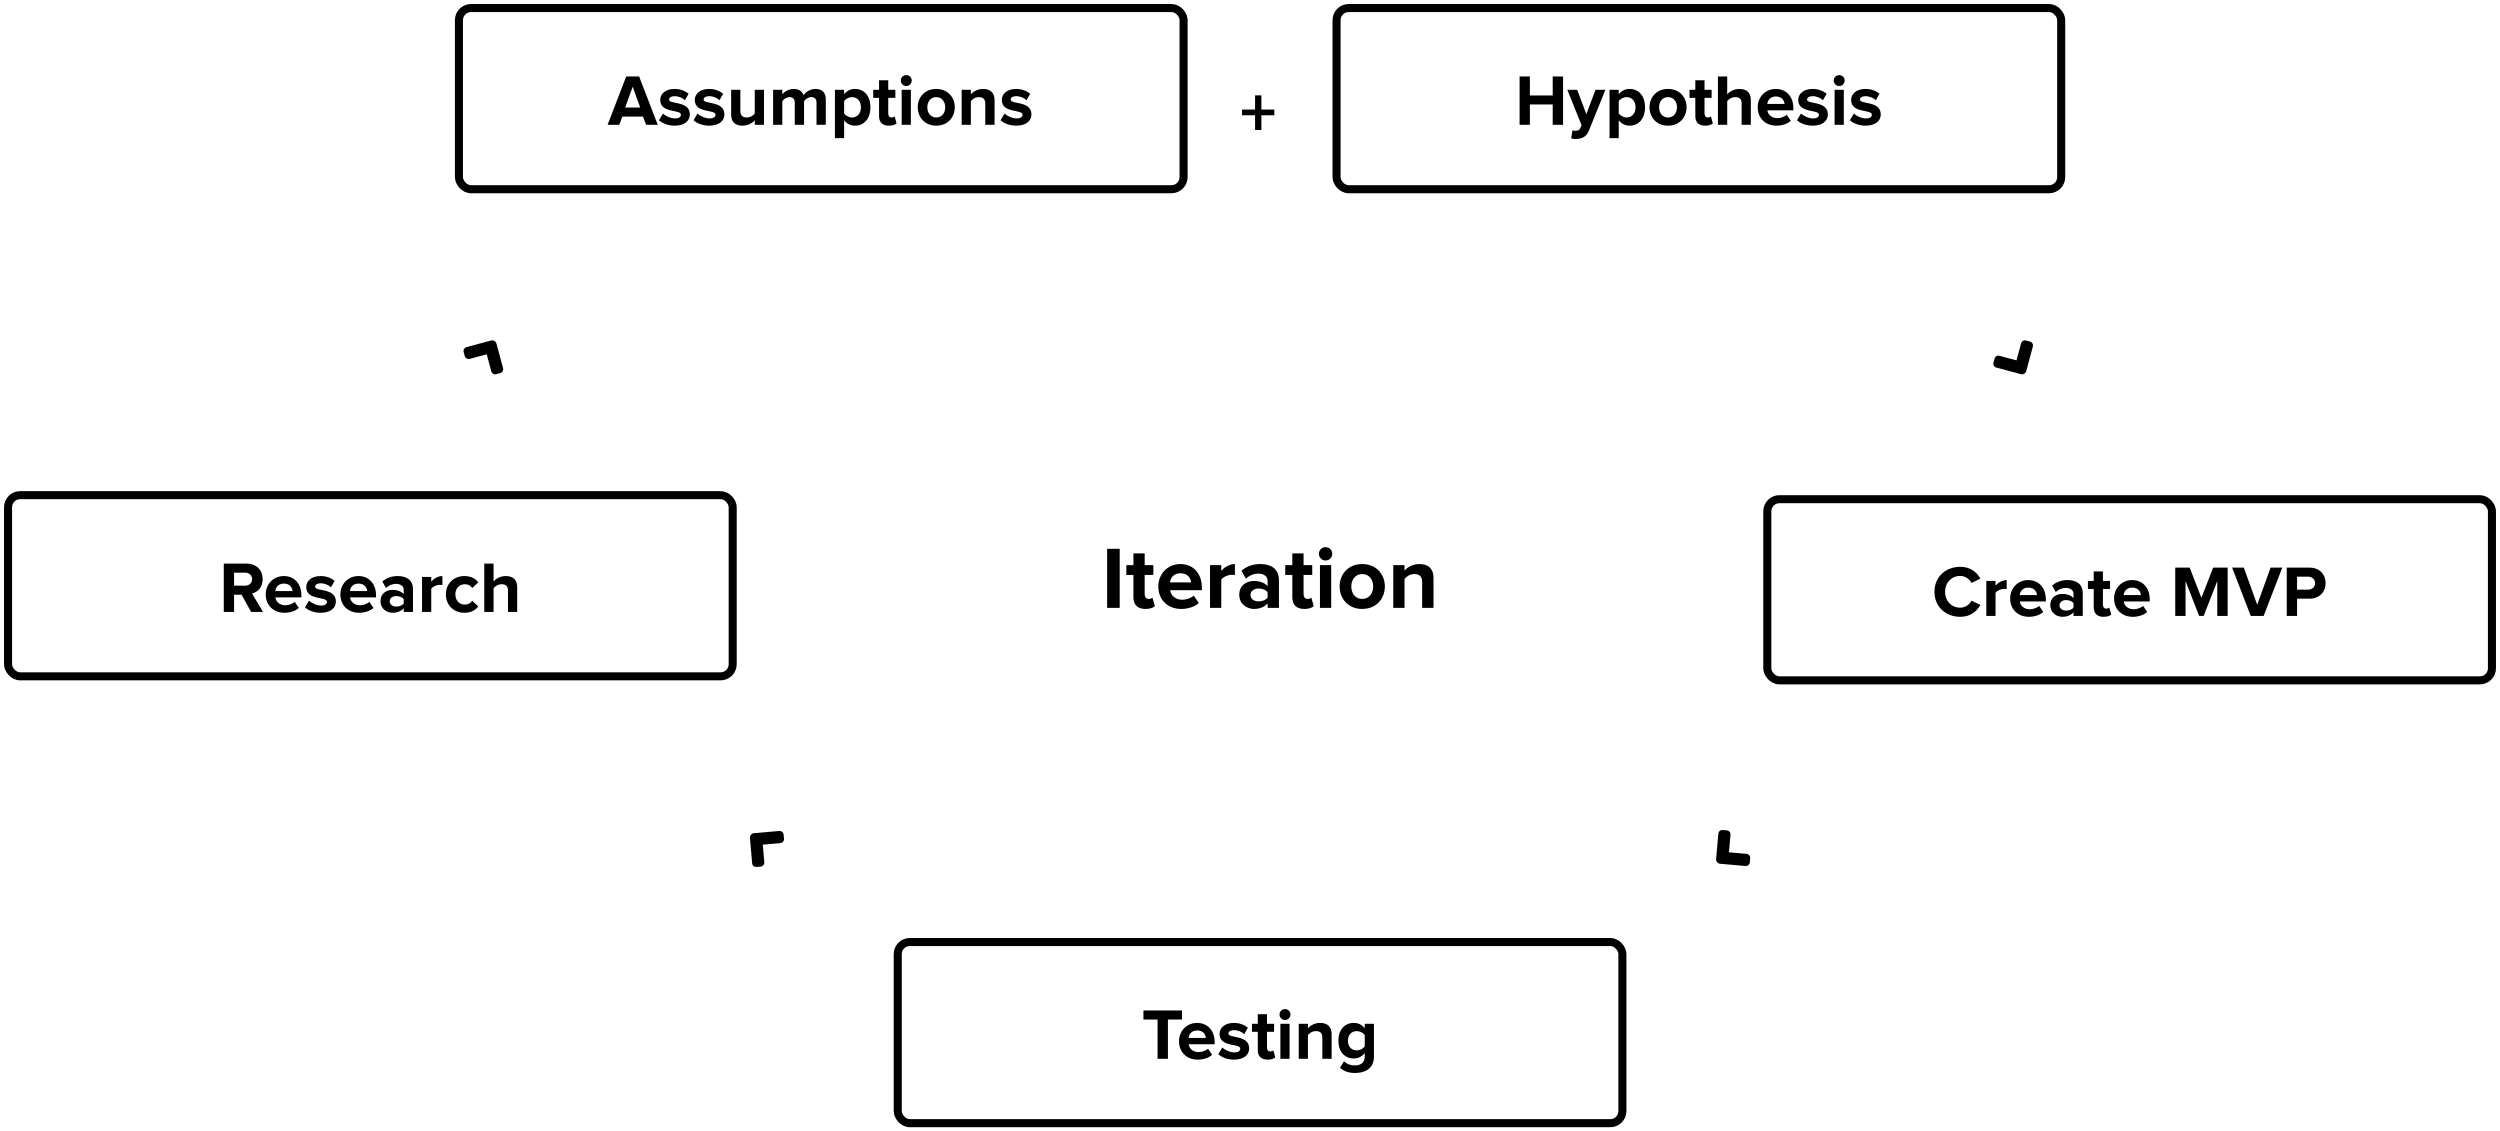 <?xml version="1.0" encoding="UTF-8" standalone="no"?>
<svg width="621px" height="281px" viewBox="0 0 621 281" version="1.1" xmlns="http://www.w3.org/2000/svg" xmlns:xlink="http://www.w3.org/1999/xlink" xmlns:sketch="http://www.bohemiancoding.com/sketch/ns">
    <!-- Generator: Sketch 3.2.2 (9983) - http://www.bohemiancoding.com/sketch -->
    <title>iterate</title>
    <desc>Created with Sketch.</desc>
    <defs></defs>
    <g id="Page-1" stroke="none" stroke-width="1" fill="none" fill-rule="evenodd" sketch:type="MSPage">
        <g id="Desktop" sketch:type="MSArtboardGroup" transform="translate(-202, -1244)">
            <g id="Iteration-Model" sketch:type="MSLayerGroup" transform="translate(202, 1244)">
                <g id="Assumption-+-Hypothesis-+-+" transform="translate(114, 2)" sketch:type="MSShapeGroup">
                    <g id="Assumption-+-Hypothesis">
                        <g id="Assumption">
                            <rect id="Rectangle-5" stroke="#000000" stroke-width="2" x="0" y="0" width="180" height="45" rx="3"></rect>
                            <path d="M49.384,29 L44.758,16.994 L41.554,16.994 L36.928,29 L39.826,29 L40.582,26.966 L45.73,26.966 L46.486,29 L49.384,29 Z M45.028,24.716 L41.284,24.716 L43.156,19.55 L45.028,24.716 Z M53.578,29.216 C55.99,29.216 57.358,28.046 57.358,26.444 C57.358,22.934 52.192,24.014 52.192,22.736 C52.192,22.25 52.732,21.89 53.56,21.89 C54.622,21.89 55.612,22.358 56.134,22.898 L57.052,21.278 C56.188,20.594 55.018,20.09 53.56,20.09 C51.256,20.09 49.996,21.368 49.996,22.826 C49.996,26.246 55.144,25.076 55.144,26.498 C55.144,27.038 54.676,27.416 53.686,27.416 C52.606,27.416 51.328,26.822 50.68,26.21 L49.69,27.866 C50.608,28.712 52.066,29.216 53.578,29.216 L53.578,29.216 Z M62.164,29.216 C64.576,29.216 65.944,28.046 65.944,26.444 C65.944,22.934 60.778,24.014 60.778,22.736 C60.778,22.25 61.318,21.89 62.146,21.89 C63.208,21.89 64.198,22.358 64.72,22.898 L65.638,21.278 C64.774,20.594 63.604,20.09 62.146,20.09 C59.842,20.09 58.582,21.368 58.582,22.826 C58.582,26.246 63.73,25.076 63.73,26.498 C63.73,27.038 63.262,27.416 62.272,27.416 C61.192,27.416 59.914,26.822 59.266,26.21 L58.276,27.866 C59.194,28.712 60.652,29.216 62.164,29.216 L62.164,29.216 Z M75.772,29 L75.772,20.306 L73.486,20.306 L73.486,26.192 C73.09,26.696 72.388,27.182 71.506,27.182 C70.534,27.182 69.904,26.786 69.904,25.58 L69.904,20.306 L67.618,20.306 L67.618,26.48 C67.618,28.172 68.518,29.216 70.426,29.216 C71.848,29.216 72.892,28.55 73.486,27.902 L73.486,29 L75.772,29 Z M91.126,29 L91.126,22.718 C91.126,20.936 90.172,20.09 88.57,20.09 C87.238,20.09 86.086,20.882 85.582,21.656 C85.276,20.684 84.448,20.09 83.17,20.09 C81.838,20.09 80.704,20.918 80.326,21.422 L80.326,20.306 L78.04,20.306 L78.04,29 L80.326,29 L80.326,23.132 C80.668,22.664 81.334,22.124 82.126,22.124 C83.062,22.124 83.422,22.7 83.422,23.51 L83.422,29 L85.726,29 L85.726,23.132 C86.05,22.664 86.716,22.124 87.526,22.124 C88.462,22.124 88.822,22.7 88.822,23.51 L88.822,29 L91.126,29 Z M98.362,29.216 C100.594,29.216 102.214,27.542 102.214,24.644 C102.214,21.746 100.594,20.09 98.362,20.09 C97.3,20.09 96.346,20.558 95.68,21.404 L95.68,20.306 L93.394,20.306 L93.394,32.312 L95.68,32.312 L95.68,27.884 C96.4,28.784 97.336,29.216 98.362,29.216 L98.362,29.216 Z M97.642,27.182 C96.904,27.182 96.058,26.732 95.68,26.174 L95.68,23.114 C96.076,22.538 96.904,22.124 97.642,22.124 C98.956,22.124 99.856,23.15 99.856,24.644 C99.856,26.156 98.956,27.182 97.642,27.182 L97.642,27.182 Z M106.804,29.216 C107.758,29.216 108.37,28.964 108.712,28.658 L108.226,26.912 C108.1,27.056 107.776,27.182 107.434,27.182 C106.93,27.182 106.642,26.768 106.642,26.21 L106.642,22.304 L108.406,22.304 L108.406,20.306 L106.642,20.306 L106.642,17.93 L104.356,17.93 L104.356,20.306 L102.916,20.306 L102.916,22.304 L104.356,22.304 L104.356,26.822 C104.356,28.388 105.202,29.216 106.804,29.216 L106.804,29.216 Z M111.106,19.37 C111.862,19.37 112.474,18.758 112.474,18.002 C112.474,17.246 111.862,16.652 111.106,16.652 C110.368,16.652 109.756,17.246 109.756,18.002 C109.756,18.758 110.368,19.37 111.106,19.37 L111.106,19.37 Z M112.258,29 L112.258,20.306 L109.972,20.306 L109.972,29 L112.258,29 Z M118.558,29.216 C121.438,29.216 123.166,27.11 123.166,24.644 C123.166,22.178 121.438,20.09 118.558,20.09 C115.696,20.09 113.968,22.178 113.968,24.644 C113.968,27.11 115.696,29.216 118.558,29.216 L118.558,29.216 Z M118.558,27.182 C117.136,27.182 116.344,26.012 116.344,24.644 C116.344,23.294 117.136,22.124 118.558,22.124 C119.998,22.124 120.79,23.294 120.79,24.644 C120.79,26.012 119.998,27.182 118.558,27.182 L118.558,27.182 Z M133.048,29 L133.048,22.862 C133.048,21.17 132.13,20.09 130.204,20.09 C128.8,20.09 127.72,20.774 127.162,21.422 L127.162,20.306 L124.876,20.306 L124.876,29 L127.162,29 L127.162,23.132 C127.558,22.628 128.242,22.124 129.142,22.124 C130.114,22.124 130.744,22.538 130.744,23.744 L130.744,29 L133.048,29 Z M138.43,29.216 C140.842,29.216 142.21,28.046 142.21,26.444 C142.21,22.934 137.044,24.014 137.044,22.736 C137.044,22.25 137.584,21.89 138.412,21.89 C139.474,21.89 140.464,22.358 140.986,22.898 L141.904,21.278 C141.04,20.594 139.87,20.09 138.412,20.09 C136.108,20.09 134.848,21.368 134.848,22.826 C134.848,26.246 139.996,25.076 139.996,26.498 C139.996,27.038 139.528,27.416 138.538,27.416 C137.458,27.416 136.18,26.822 135.532,26.21 L134.542,27.866 C135.46,28.712 136.918,29.216 138.43,29.216 L138.43,29.216 Z" id="Assumptions" fill="#000000"></path>
                        </g>
                        <g id="Hypothesis" transform="translate(218, 0)">
                            <rect id="Rectangle-5" stroke="#000000" stroke-width="2" x="0" y="0" width="180" height="45" rx="3"></rect>
                            <path d="M56.268,29 L56.268,16.994 L53.694,16.994 L53.694,21.71 L48.024,21.71 L48.024,16.994 L45.468,16.994 L45.468,29 L48.024,29 L48.024,23.942 L53.694,23.942 L53.694,29 L56.268,29 Z M58.284,32.384 C58.554,32.474 59.148,32.528 59.4,32.528 C60.894,32.492 62.046,32.06 62.694,30.422 L66.78,20.306 L64.332,20.306 L62.046,26.354 L59.778,20.306 L57.33,20.306 L60.858,29.108 L60.534,29.864 C60.318,30.332 59.922,30.494 59.328,30.494 C59.112,30.494 58.806,30.44 58.608,30.35 L58.284,32.384 Z M72.774,29.216 C75.006,29.216 76.626,27.542 76.626,24.644 C76.626,21.746 75.006,20.09 72.774,20.09 C71.712,20.09 70.758,20.558 70.092,21.404 L70.092,20.306 L67.806,20.306 L67.806,32.312 L70.092,32.312 L70.092,27.884 C70.812,28.784 71.748,29.216 72.774,29.216 L72.774,29.216 Z M72.054,27.182 C71.316,27.182 70.47,26.732 70.092,26.174 L70.092,23.114 C70.488,22.538 71.316,22.124 72.054,22.124 C73.368,22.124 74.268,23.15 74.268,24.644 C74.268,26.156 73.368,27.182 72.054,27.182 L72.054,27.182 Z M82.332,29.216 C85.212,29.216 86.94,27.11 86.94,24.644 C86.94,22.178 85.212,20.09 82.332,20.09 C79.47,20.09 77.742,22.178 77.742,24.644 C77.742,27.11 79.47,29.216 82.332,29.216 L82.332,29.216 Z M82.332,27.182 C80.91,27.182 80.118,26.012 80.118,24.644 C80.118,23.294 80.91,22.124 82.332,22.124 C83.772,22.124 84.564,23.294 84.564,24.644 C84.564,26.012 83.772,27.182 82.332,27.182 L82.332,27.182 Z M91.566,29.216 C92.52,29.216 93.132,28.964 93.474,28.658 L92.988,26.912 C92.862,27.056 92.538,27.182 92.196,27.182 C91.692,27.182 91.404,26.768 91.404,26.21 L91.404,22.304 L93.168,22.304 L93.168,20.306 L91.404,20.306 L91.404,17.93 L89.118,17.93 L89.118,20.306 L87.678,20.306 L87.678,22.304 L89.118,22.304 L89.118,26.822 C89.118,28.388 89.964,29.216 91.566,29.216 L91.566,29.216 Z M102.906,29 L102.906,22.826 C102.906,21.134 101.988,20.09 100.08,20.09 C98.658,20.09 97.596,20.774 97.038,21.422 L97.038,16.994 L94.734,16.994 L94.734,29 L97.038,29 L97.038,23.132 C97.416,22.628 98.118,22.124 99.018,22.124 C99.99,22.124 100.62,22.502 100.62,23.708 L100.62,29 L102.906,29 Z M109.26,29.216 C110.61,29.216 111.978,28.802 112.842,28.01 L111.816,26.498 C111.258,27.038 110.25,27.344 109.512,27.344 C108.036,27.344 107.172,26.462 107.01,25.4 L113.472,25.4 L113.472,24.86 C113.472,22.034 111.726,20.09 109.116,20.09 C106.488,20.09 104.616,22.124 104.616,24.644 C104.616,27.434 106.614,29.216 109.26,29.216 L109.26,29.216 Z M111.276,23.816 L106.992,23.816 C107.082,22.952 107.694,21.962 109.116,21.962 C110.628,21.962 111.204,22.988 111.276,23.816 L111.276,23.816 Z M118.26,29.216 C120.672,29.216 122.04,28.046 122.04,26.444 C122.04,22.934 116.874,24.014 116.874,22.736 C116.874,22.25 117.414,21.89 118.242,21.89 C119.304,21.89 120.294,22.358 120.816,22.898 L121.734,21.278 C120.87,20.594 119.7,20.09 118.242,20.09 C115.938,20.09 114.678,21.368 114.678,22.826 C114.678,26.246 119.826,25.076 119.826,26.498 C119.826,27.038 119.358,27.416 118.368,27.416 C117.288,27.416 116.01,26.822 115.362,26.21 L114.372,27.866 C115.29,28.712 116.748,29.216 118.26,29.216 L118.26,29.216 Z M124.848,19.37 C125.604,19.37 126.216,18.758 126.216,18.002 C126.216,17.246 125.604,16.652 124.848,16.652 C124.11,16.652 123.498,17.246 123.498,18.002 C123.498,18.758 124.11,19.37 124.848,19.37 L124.848,19.37 Z M126,29 L126,20.306 L123.714,20.306 L123.714,29 L126,29 Z M131.4,29.216 C133.812,29.216 135.18,28.046 135.18,26.444 C135.18,22.934 130.014,24.014 130.014,22.736 C130.014,22.25 130.554,21.89 131.382,21.89 C132.444,21.89 133.434,22.358 133.956,22.898 L134.874,21.278 C134.01,20.594 132.84,20.09 131.382,20.09 C129.078,20.09 127.818,21.368 127.818,22.826 C127.818,26.246 132.966,25.076 132.966,26.498 C132.966,27.038 132.498,27.416 131.508,27.416 C130.428,27.416 129.15,26.822 128.502,26.21 L127.512,27.866 C128.43,28.712 129.888,29.216 131.4,29.216 L131.4,29.216 Z" fill="#000000"></path>
                        </g>
                    </g>
                    <path d="M202.55,26.636 L202.55,25.214 L199.328,25.214 L199.328,21.686 L197.762,21.686 L197.762,25.214 L194.522,25.214 L194.522,26.636 L197.762,26.636 L197.762,30.29 L199.328,30.29 L199.328,26.636 L202.55,26.636 Z" id="+" fill="#000000"></path>
                </g>
                <g id="MVP-+-Rectangle-11" transform="translate(439, 84)" sketch:type="MSShapeGroup">
                    <g id="MVP" transform="translate(0, 40)">
                        <rect id="Rectangle-5" stroke="#000000" stroke-width="2" x="0" y="0" width="180" height="45" rx="3"></rect>
                        <path d="M47.925,29.216 C50.553,29.216 52.083,27.758 52.929,26.264 L50.733,25.202 C50.229,26.174 49.149,26.948 47.925,26.948 C45.729,26.948 44.145,25.274 44.145,23.006 C44.145,20.738 45.729,19.064 47.925,19.064 C49.149,19.064 50.229,19.838 50.733,20.81 L52.929,19.73 C52.083,18.218 50.553,16.796 47.925,16.796 C44.307,16.796 41.517,19.298 41.517,23.006 C41.517,26.696 44.307,29.216 47.925,29.216 L47.925,29.216 Z M56.691,29 L56.691,23.258 C57.069,22.7 58.077,22.268 58.833,22.268 C59.103,22.268 59.301,22.286 59.463,22.322 L59.463,20.09 C58.383,20.09 57.321,20.72 56.691,21.476 L56.691,20.306 L54.405,20.306 L54.405,29 L56.691,29 Z M64.971,29.216 C66.321,29.216 67.689,28.802 68.553,28.01 L67.527,26.498 C66.969,27.038 65.961,27.344 65.223,27.344 C63.747,27.344 62.883,26.462 62.721,25.4 L69.183,25.4 L69.183,24.86 C69.183,22.034 67.437,20.09 64.827,20.09 C62.199,20.09 60.327,22.124 60.327,24.644 C60.327,27.434 62.325,29.216 64.971,29.216 L64.971,29.216 Z M66.987,23.816 L62.703,23.816 C62.793,22.952 63.405,21.962 64.827,21.962 C66.339,21.962 66.915,22.988 66.987,23.816 L66.987,23.816 Z M78.363,29 L78.363,23.384 C78.363,20.882 76.545,20.09 74.547,20.09 C73.179,20.09 71.811,20.504 70.749,21.458 L71.649,23.06 C72.369,22.394 73.233,22.034 74.151,22.034 C75.303,22.034 76.059,22.61 76.059,23.492 L76.059,24.59 C75.483,23.906 74.475,23.528 73.305,23.528 C71.919,23.528 70.299,24.284 70.299,26.336 C70.299,28.28 71.919,29.216 73.305,29.216 C74.439,29.216 75.465,28.802 76.059,28.082 L76.059,29 L78.363,29 Z M74.223,27.668 C73.323,27.668 72.585,27.2 72.585,26.372 C72.585,25.544 73.323,25.058 74.223,25.058 C74.961,25.058 75.681,25.328 76.059,25.832 L76.059,26.912 C75.681,27.416 74.961,27.668 74.223,27.668 L74.223,27.668 Z M83.529,29.216 C84.483,29.216 85.095,28.964 85.437,28.658 L84.951,26.912 C84.825,27.056 84.501,27.182 84.159,27.182 C83.655,27.182 83.367,26.768 83.367,26.21 L83.367,22.304 L85.131,22.304 L85.131,20.306 L83.367,20.306 L83.367,17.93 L81.081,17.93 L81.081,20.306 L79.641,20.306 L79.641,22.304 L81.081,22.304 L81.081,26.822 C81.081,28.388 81.927,29.216 83.529,29.216 L83.529,29.216 Z M90.783,29.216 C92.133,29.216 93.501,28.802 94.365,28.01 L93.339,26.498 C92.781,27.038 91.773,27.344 91.035,27.344 C89.559,27.344 88.695,26.462 88.533,25.4 L94.995,25.4 L94.995,24.86 C94.995,22.034 93.249,20.09 90.639,20.09 C88.011,20.09 86.139,22.124 86.139,24.644 C86.139,27.434 88.137,29.216 90.783,29.216 L90.783,29.216 Z M92.799,23.816 L88.515,23.816 C88.605,22.952 89.217,21.962 90.639,21.962 C92.151,21.962 92.727,22.988 92.799,23.816 L92.799,23.816 Z M114.345,29 L114.345,16.994 L110.745,16.994 L107.829,24.5 L104.913,16.994 L101.331,16.994 L101.331,29 L103.887,29 L103.887,20.342 L107.271,29 L108.387,29 L111.771,20.342 L111.771,29 L114.345,29 Z M123.291,29 L127.917,16.994 L125.019,16.994 L121.689,26.21 L118.359,16.994 L115.461,16.994 L120.087,29 L123.291,29 Z M131.589,29 L131.589,24.716 L134.649,24.716 C137.241,24.716 138.681,22.952 138.681,20.864 C138.681,18.758 137.259,16.994 134.649,16.994 L129.033,16.994 L129.033,29 L131.589,29 Z M134.289,22.466 L131.589,22.466 L131.589,19.244 L134.289,19.244 C135.297,19.244 136.071,19.856 136.071,20.864 C136.071,21.854 135.297,22.466 134.289,22.466 L134.289,22.466 Z" id="Create-MVP" fill="#000000"></path>
                    </g>
                    <path d="M61.9,5.515 L57.674,4.383 C57.136,4.239 56.588,4.552 56.446,5.081 L56.175,6.092 C56.034,6.618 56.353,7.167 56.89,7.31 L62.999,8.947 C63.292,9.026 63.588,8.969 63.82,8.815 C64.058,8.689 64.246,8.466 64.322,8.184 L65.959,2.074 C66.103,1.536 65.79,0.988 65.261,0.846 L64.251,0.575 C63.724,0.434 63.176,0.753 63.032,1.29 L61.9,5.515 Z" id="Rectangle-11" fill="#000000"></path>
                </g>
                <g id="Testing-+-Rectangle-14-+-Rectangle-15" transform="translate(184, 204)" sketch:type="MSShapeGroup">
                    <g id="Testing" transform="translate(39, 30)">
                        <rect id="Rectangle-5" stroke="#000000" stroke-width="2" x="0" y="0" width="180" height="45" rx="3"></rect>
                        <path d="M67.113,29 L67.113,19.244 L70.605,19.244 L70.605,16.994 L61.029,16.994 L61.029,19.244 L64.539,19.244 L64.539,29 L67.113,29 Z M74.511,29.216 C75.861,29.216 77.229,28.802 78.093,28.01 L77.067,26.498 C76.509,27.038 75.501,27.344 74.763,27.344 C73.287,27.344 72.423,26.462 72.261,25.4 L78.723,25.4 L78.723,24.86 C78.723,22.034 76.977,20.09 74.367,20.09 C71.739,20.09 69.867,22.124 69.867,24.644 C69.867,27.434 71.865,29.216 74.511,29.216 L74.511,29.216 Z M76.527,23.816 L72.243,23.816 C72.333,22.952 72.945,21.962 74.367,21.962 C75.879,21.962 76.455,22.988 76.527,23.816 L76.527,23.816 Z M83.511,29.216 C85.923,29.216 87.291,28.046 87.291,26.444 C87.291,22.934 82.125,24.014 82.125,22.736 C82.125,22.25 82.665,21.89 83.493,21.89 C84.555,21.89 85.545,22.358 86.067,22.898 L86.985,21.278 C86.121,20.594 84.951,20.09 83.493,20.09 C81.189,20.09 79.929,21.368 79.929,22.826 C79.929,26.246 85.077,25.076 85.077,26.498 C85.077,27.038 84.609,27.416 83.619,27.416 C82.539,27.416 81.261,26.822 80.613,26.21 L79.623,27.866 C80.541,28.712 81.999,29.216 83.511,29.216 L83.511,29.216 Z M91.881,29.216 C92.835,29.216 93.447,28.964 93.789,28.658 L93.303,26.912 C93.177,27.056 92.853,27.182 92.511,27.182 C92.007,27.182 91.719,26.768 91.719,26.21 L91.719,22.304 L93.483,22.304 L93.483,20.306 L91.719,20.306 L91.719,17.93 L89.433,17.93 L89.433,20.306 L87.993,20.306 L87.993,22.304 L89.433,22.304 L89.433,26.822 C89.433,28.388 90.279,29.216 91.881,29.216 L91.881,29.216 Z M96.183,19.37 C96.939,19.37 97.551,18.758 97.551,18.002 C97.551,17.246 96.939,16.652 96.183,16.652 C95.445,16.652 94.833,17.246 94.833,18.002 C94.833,18.758 95.445,19.37 96.183,19.37 L96.183,19.37 Z M97.335,29 L97.335,20.306 L95.049,20.306 L95.049,29 L97.335,29 Z M107.775,29 L107.775,22.862 C107.775,21.17 106.857,20.09 104.931,20.09 C103.527,20.09 102.447,20.774 101.889,21.422 L101.889,20.306 L99.603,20.306 L99.603,29 L101.889,29 L101.889,23.132 C102.285,22.628 102.969,22.124 103.869,22.124 C104.841,22.124 105.471,22.538 105.471,23.744 L105.471,29 L107.775,29 Z M113.589,32.528 C115.731,32.528 118.287,31.718 118.287,28.424 L118.287,20.306 L116.001,20.306 L116.001,21.422 C115.299,20.522 114.345,20.09 113.301,20.09 C111.105,20.09 109.467,21.674 109.467,24.518 C109.467,27.416 111.141,28.928 113.301,28.928 C114.381,28.928 115.317,28.442 116.001,27.578 L116.001,28.424 C116.001,30.188 114.687,30.656 113.589,30.656 C112.509,30.656 111.573,30.35 110.871,29.594 L109.845,31.232 C110.943,32.186 112.113,32.528 113.589,32.528 L113.589,32.528 Z M114.039,26.912 C112.725,26.912 111.825,26.012 111.825,24.518 C111.825,23.024 112.725,22.124 114.039,22.124 C114.777,22.124 115.605,22.538 116.001,23.096 L116.001,25.922 C115.605,26.48 114.777,26.912 114.039,26.912 L114.039,26.912 Z" fill="#000000"></path>
                    </g>
                    <path d="M246.9,7.515 L242.674,6.383 C242.136,6.239 241.588,6.552 241.446,7.081 L241.175,8.092 C241.034,8.618 241.353,9.167 241.89,9.31 L247.999,10.947 C248.292,11.026 248.588,10.969 248.82,10.815 C249.058,10.689 249.246,10.466 249.322,10.184 L250.959,4.074 C251.103,3.536 250.79,2.988 250.261,2.846 L249.251,2.575 C248.724,2.434 248.176,2.753 248.032,3.29 L246.9,7.515 Z" id="Rectangle-14" fill="#000000" transform="translate(246.069, 6.763) rotate(80) translate(-246.069, -6.763) "></path>
                    <path d="M6.9,7.515 L2.674,6.383 C2.136,6.239 1.588,6.552 1.446,7.081 L1.175,8.092 C1.034,8.618 1.353,9.167 1.89,9.31 L7.999,10.947 C8.292,11.026 8.588,10.969 8.82,10.815 C9.058,10.689 9.246,10.466 9.322,10.184 L10.959,4.074 C11.103,3.536 10.79,2.988 10.261,2.846 L9.251,2.575 C8.724,2.434 8.176,2.753 8.032,3.29 L6.9,7.515 Z" id="Rectangle-15" fill="#000000" transform="translate(6.069, 6.763) scale(1, -1) rotate(80) translate(-6.069, -6.763) "></path>
                </g>
                <g id="Research-+-Rectangle-13" transform="translate(2, 84)" sketch:type="MSShapeGroup">
                    <g id="Research" transform="translate(0, 39)">
                        <rect id="Rectangle-5" stroke="#000000" stroke-width="2" x="0" y="0" width="180" height="45" rx="3"></rect>
                        <path d="M63.324,29 L60.606,24.428 C61.902,24.122 63.252,22.97 63.252,20.864 C63.252,18.632 61.704,16.994 59.202,16.994 L53.586,16.994 L53.586,29 L56.142,29 L56.142,24.734 L58.014,24.734 L60.372,29 L63.324,29 Z M58.842,22.484 L56.142,22.484 L56.142,19.244 L58.842,19.244 C59.85,19.244 60.624,19.856 60.624,20.846 C60.624,21.872 59.85,22.484 58.842,22.484 L58.842,22.484 Z M68.652,29.216 C70.002,29.216 71.37,28.802 72.234,28.01 L71.208,26.498 C70.65,27.038 69.642,27.344 68.904,27.344 C67.428,27.344 66.564,26.462 66.402,25.4 L72.864,25.4 L72.864,24.86 C72.864,22.034 71.118,20.09 68.508,20.09 C65.88,20.09 64.008,22.124 64.008,24.644 C64.008,27.434 66.006,29.216 68.652,29.216 L68.652,29.216 Z M70.668,23.816 L66.384,23.816 C66.474,22.952 67.086,21.962 68.508,21.962 C70.02,21.962 70.596,22.988 70.668,23.816 L70.668,23.816 Z M77.652,29.216 C80.064,29.216 81.432,28.046 81.432,26.444 C81.432,22.934 76.266,24.014 76.266,22.736 C76.266,22.25 76.806,21.89 77.634,21.89 C78.696,21.89 79.686,22.358 80.208,22.898 L81.126,21.278 C80.262,20.594 79.092,20.09 77.634,20.09 C75.33,20.09 74.07,21.368 74.07,22.826 C74.07,26.246 79.218,25.076 79.218,26.498 C79.218,27.038 78.75,27.416 77.76,27.416 C76.68,27.416 75.402,26.822 74.754,26.21 L73.764,27.866 C74.682,28.712 76.14,29.216 77.652,29.216 L77.652,29.216 Z M87.192,29.216 C88.542,29.216 89.91,28.802 90.774,28.01 L89.748,26.498 C89.19,27.038 88.182,27.344 87.444,27.344 C85.968,27.344 85.104,26.462 84.942,25.4 L91.404,25.4 L91.404,24.86 C91.404,22.034 89.658,20.09 87.048,20.09 C84.42,20.09 82.548,22.124 82.548,24.644 C82.548,27.434 84.546,29.216 87.192,29.216 L87.192,29.216 Z M89.208,23.816 L84.924,23.816 C85.014,22.952 85.626,21.962 87.048,21.962 C88.56,21.962 89.136,22.988 89.208,23.816 L89.208,23.816 Z M100.584,29 L100.584,23.384 C100.584,20.882 98.766,20.09 96.768,20.09 C95.4,20.09 94.032,20.504 92.97,21.458 L93.87,23.06 C94.59,22.394 95.454,22.034 96.372,22.034 C97.524,22.034 98.28,22.61 98.28,23.492 L98.28,24.59 C97.704,23.906 96.696,23.528 95.526,23.528 C94.14,23.528 92.52,24.284 92.52,26.336 C92.52,28.28 94.14,29.216 95.526,29.216 C96.66,29.216 97.686,28.802 98.28,28.082 L98.28,29 L100.584,29 Z M96.444,27.668 C95.544,27.668 94.806,27.2 94.806,26.372 C94.806,25.544 95.544,25.058 96.444,25.058 C97.182,25.058 97.902,25.328 98.28,25.832 L98.28,26.912 C97.902,27.416 97.182,27.668 96.444,27.668 L96.444,27.668 Z M105.12,29 L105.12,23.258 C105.498,22.7 106.506,22.268 107.262,22.268 C107.532,22.268 107.73,22.286 107.892,22.322 L107.892,20.09 C106.812,20.09 105.75,20.72 105.12,21.476 L105.12,20.306 L102.834,20.306 L102.834,29 L105.12,29 Z M113.364,29.216 C115.146,29.216 116.226,28.424 116.802,27.632 L115.308,26.228 C114.894,26.822 114.264,27.182 113.472,27.182 C112.086,27.182 111.114,26.156 111.114,24.644 C111.114,23.132 112.086,22.124 113.472,22.124 C114.264,22.124 114.894,22.448 115.308,23.06 L116.802,21.656 C116.226,20.864 115.146,20.09 113.364,20.09 C110.7,20.09 108.756,21.98 108.756,24.644 C108.756,27.326 110.7,29.216 113.364,29.216 L113.364,29.216 Z M126.468,29 L126.468,22.826 C126.468,21.134 125.55,20.09 123.642,20.09 C122.22,20.09 121.158,20.774 120.6,21.422 L120.6,16.994 L118.296,16.994 L118.296,29 L120.6,29 L120.6,23.132 C120.978,22.628 121.68,22.124 122.58,22.124 C123.552,22.124 124.182,22.502 124.182,23.708 L124.182,29 L126.468,29 Z" fill="#000000"></path>
                    </g>
                    <path d="M118.9,5.515 L114.674,4.383 C114.136,4.239 113.588,4.552 113.446,5.081 L113.175,6.092 C113.034,6.618 113.353,7.167 113.89,7.31 L119.999,8.947 C120.292,9.026 120.588,8.969 120.82,8.815 C121.058,8.689 121.246,8.466 121.322,8.184 L122.959,2.074 C123.103,1.536 122.79,0.988 122.261,0.846 L121.251,0.575 C120.724,0.434 120.176,0.753 120.032,1.29 L118.9,5.515 Z" id="Rectangle-13" fill="#000000" transform="translate(118.069, 4.763) scale(1, -1) translate(-118.069, -4.763) "></path>
                </g>
                <path d="M278.133,151 L278.133,136.326 L275.009,136.326 L275.009,151 L278.133,151 Z M284.535,151.264 C285.701,151.264 286.449,150.956 286.867,150.582 L286.273,148.448 C286.119,148.624 285.723,148.778 285.305,148.778 C284.689,148.778 284.337,148.272 284.337,147.59 L284.337,142.816 L286.493,142.816 L286.493,140.374 L284.337,140.374 L284.337,137.47 L281.543,137.47 L281.543,140.374 L279.783,140.374 L279.783,142.816 L281.543,142.816 L281.543,148.338 C281.543,150.252 282.577,151.264 284.535,151.264 L284.535,151.264 Z M293.401,151.264 C295.051,151.264 296.723,150.758 297.779,149.79 L296.525,147.942 C295.843,148.602 294.611,148.976 293.709,148.976 C291.905,148.976 290.849,147.898 290.651,146.6 L298.549,146.6 L298.549,145.94 C298.549,142.486 296.415,140.11 293.225,140.11 C290.013,140.11 287.725,142.596 287.725,145.676 C287.725,149.086 290.167,151.264 293.401,151.264 L293.401,151.264 Z M295.865,144.664 L290.629,144.664 C290.739,143.608 291.487,142.398 293.225,142.398 C295.073,142.398 295.777,143.652 295.865,144.664 L295.865,144.664 Z M303.367,151 L303.367,143.982 C303.829,143.3 305.061,142.772 305.985,142.772 C306.315,142.772 306.557,142.794 306.755,142.838 L306.755,140.11 C305.435,140.11 304.137,140.88 303.367,141.804 L303.367,140.374 L300.573,140.374 L300.573,151 L303.367,151 Z M317.689,151 L317.689,144.136 C317.689,141.078 315.467,140.11 313.025,140.11 C311.353,140.11 309.681,140.616 308.383,141.782 L309.483,143.74 C310.363,142.926 311.419,142.486 312.541,142.486 C313.949,142.486 314.873,143.19 314.873,144.268 L314.873,145.61 C314.169,144.774 312.937,144.312 311.507,144.312 C309.813,144.312 307.833,145.236 307.833,147.744 C307.833,150.12 309.813,151.264 311.507,151.264 C312.893,151.264 314.147,150.758 314.873,149.878 L314.873,151 L317.689,151 Z M312.629,149.372 C311.529,149.372 310.627,148.8 310.627,147.788 C310.627,146.776 311.529,146.182 312.629,146.182 C313.531,146.182 314.411,146.512 314.873,147.128 L314.873,148.448 C314.411,149.064 313.531,149.372 312.629,149.372 L312.629,149.372 Z M324.003,151.264 C325.169,151.264 325.917,150.956 326.335,150.582 L325.741,148.448 C325.587,148.624 325.191,148.778 324.773,148.778 C324.157,148.778 323.805,148.272 323.805,147.59 L323.805,142.816 L325.961,142.816 L325.961,140.374 L323.805,140.374 L323.805,137.47 L321.011,137.47 L321.011,140.374 L319.251,140.374 L319.251,142.816 L321.011,142.816 L321.011,148.338 C321.011,150.252 322.045,151.264 324.003,151.264 L324.003,151.264 Z M329.261,139.23 C330.185,139.23 330.933,138.482 330.933,137.558 C330.933,136.634 330.185,135.908 329.261,135.908 C328.359,135.908 327.611,136.634 327.611,137.558 C327.611,138.482 328.359,139.23 329.261,139.23 L329.261,139.23 Z M330.669,151 L330.669,140.374 L327.875,140.374 L327.875,151 L330.669,151 Z M338.369,151.264 C341.889,151.264 344.001,148.69 344.001,145.676 C344.001,142.662 341.889,140.11 338.369,140.11 C334.871,140.11 332.759,142.662 332.759,145.676 C332.759,148.69 334.871,151.264 338.369,151.264 L338.369,151.264 Z M338.369,148.778 C336.631,148.778 335.663,147.348 335.663,145.676 C335.663,144.026 336.631,142.596 338.369,142.596 C340.129,142.596 341.097,144.026 341.097,145.676 C341.097,147.348 340.129,148.778 338.369,148.778 L338.369,148.778 Z M356.079,151 L356.079,143.498 C356.079,141.43 354.957,140.11 352.603,140.11 C350.887,140.11 349.567,140.946 348.885,141.738 L348.885,140.374 L346.091,140.374 L346.091,151 L348.885,151 L348.885,143.828 C349.369,143.212 350.205,142.596 351.305,142.596 C352.493,142.596 353.263,143.102 353.263,144.576 L353.263,151 L356.079,151 Z" id="Iteration" fill="#000000" sketch:type="MSShapeGroup"></path>
            </g>
        </g>
    </g>
</svg>